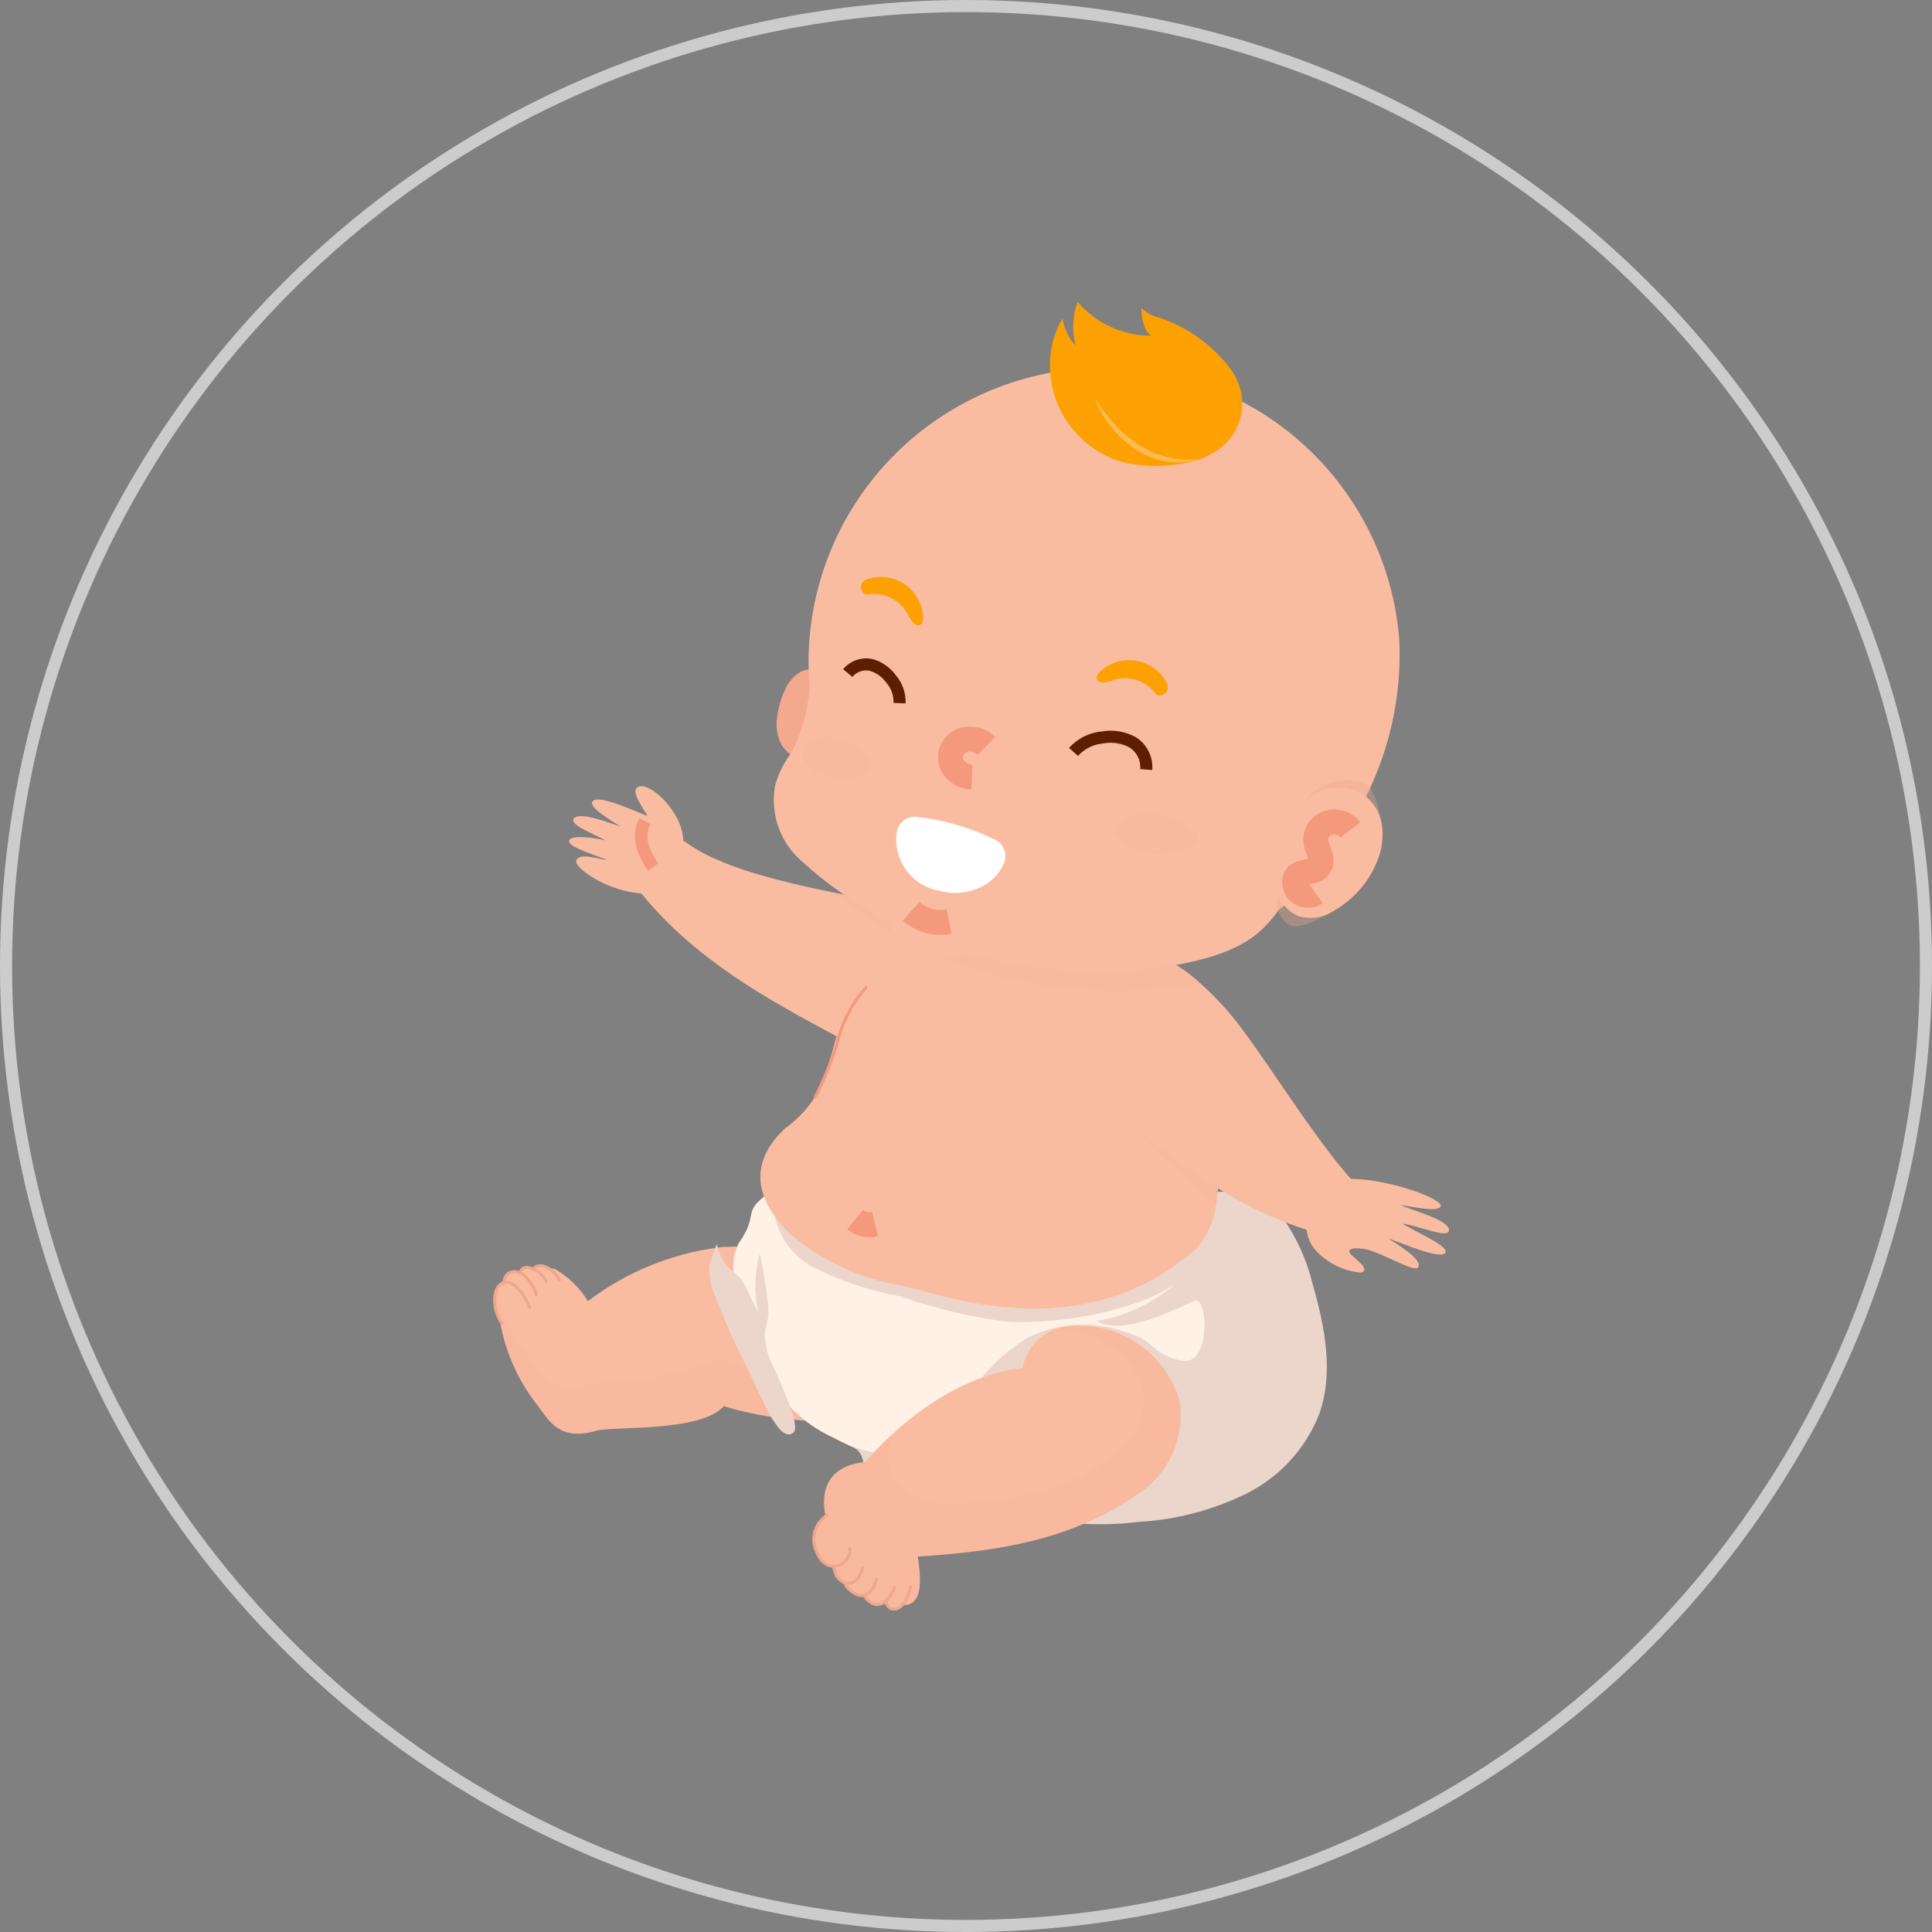 <svg width="160" height="160" viewBox="0 0 160 160" fill="none" xmlns="http://www.w3.org/2000/svg">
<rect x="0" y="0" width="160" height="160" fill="#808080" stroke="none"/>
<circle cx="80" cy="80" r="79.5" stroke="#CCCCCC"/>
<path d="M41.219 107.673C41.388 110.878 42.56 113.949 44.572 116.455C45.442 117.621 46.311 119.378 49.367 118.494C50.784 118.083 57.981 118.639 59.941 116.455C63.01 117.369 66.206 117.782 69.407 117.679C74.561 117.446 71.534 114.724 69.751 108.438C67.362 104.242 65.52 103.036 59.85 103.27C55.423 103.776 51.244 105.574 47.84 108.438L48.699 107.776C48.04 106.688 47.121 105.78 46.024 105.134C45.323 104.817 44.358 105.094 44.899 106.022" fill="#F9BCA1"/>
<path d="M46.316 106.016C46.184 105.72 45.985 105.458 45.735 105.25C45.485 105.042 45.19 104.895 44.873 104.818C44.226 104.818 43.939 105.029 44.53 105.922" fill="#F9BCA1"/>
<path d="M46.316 106.016C46.184 105.72 45.985 105.458 45.735 105.25C45.485 105.042 45.19 104.895 44.873 104.818C44.226 104.818 43.939 105.029 44.53 105.922" stroke="#EEA78D" stroke-width="0.25" stroke-linecap="round" stroke-linejoin="round"/>
<path d="M45.243 106.142C45.108 105.846 44.905 105.587 44.651 105.385C44.396 105.183 44.097 105.044 43.778 104.98C42.692 104.766 42.948 106.604 43.668 107.095" fill="#F9BCA1"/>
<path d="M45.243 106.142C45.108 105.846 44.905 105.587 44.651 105.385C44.396 105.183 44.097 105.044 43.778 104.98C42.692 104.766 42.948 106.604 43.668 107.095" stroke="#EEA78D" stroke-width="0.25" stroke-linecap="round" stroke-linejoin="round"/>
<path d="M44.42 107.233C44.285 106.575 43.427 105.147 42.421 105.325C41.552 105.481 41.413 106.876 42.421 107.892" fill="#F9BCA1"/>
<path d="M44.42 107.233C44.285 106.575 43.427 105.147 42.421 105.325C41.552 105.481 41.413 106.876 42.421 107.892" stroke="#EEA78D" stroke-width="0.25" stroke-linecap="round" stroke-linejoin="round"/>
<path d="M43.864 108.276C43.589 107.456 42.728 106.256 42.048 106.198C40.655 106.121 40.722 108.536 41.591 109.593" fill="#F9BCA1"/>
<path d="M43.864 108.276C43.589 107.456 42.728 106.256 42.048 106.198C40.655 106.121 40.722 108.536 41.591 109.593" stroke="#EEA78D" stroke-width="0.25" stroke-linecap="round" stroke-linejoin="round"/>
<g style="mix-blend-mode:multiply" opacity="0.15">
<path d="M41.659 106.249C40.457 107.267 42.477 110.587 43.98 112.618C44.839 113.783 45.715 115.541 48.774 114.656C49.542 114.434 52.07 114.499 54.551 114.052C56.18 113.685 57.782 113.205 59.345 112.618C60.719 112.247 60.259 114.194 68.815 113.841C70.232 113.783 71.025 113.532 71.402 113.07C72.604 116.099 73.045 117.507 69.407 117.671C66.206 117.775 63.01 117.361 59.941 116.448C57.979 118.631 50.782 118.075 49.367 118.486C46.309 119.371 45.44 117.613 44.572 116.448C42.919 114.312 41.803 111.814 41.317 109.161C40.797 108.139 40.807 106.567 41.659 106.249Z" fill="#F3AA8E"/>
</g>
<path d="M51.847 72.378C51.967 72.549 52.087 72.701 52.206 72.859C52.494 73.24 52.797 73.637 53.111 73.995C57.623 79.488 63.355 82.644 69.278 85.822C70.309 86.374 71.344 86.933 72.384 87.5L78.379 79.488L80.593 76.526C79.739 76.213 78.866 75.953 77.98 75.747C75.464 75.121 72.251 74.572 69.014 73.909C66.715 73.444 64.413 72.915 62.345 72.278C61.247 71.954 60.172 71.554 59.13 71.081C58.253 70.704 57.425 70.225 56.663 69.653L56.615 69.679L53.824 71.262L53.762 71.298L51.847 72.378Z" fill="#F9BCA1"/>
<path d="M50.321 71.236C49.485 71.113 48.052 70.629 47.753 71.207C47.738 71.223 47.728 71.243 47.724 71.265C47.607 71.563 48.316 72.254 49.442 72.874C50.573 73.495 51.82 73.879 53.106 74.002C53.615 74.046 54.129 74.034 54.636 73.966L55.301 72.768L56.16 71.207L56.503 70.574C56.581 70.281 56.613 69.978 56.598 69.675C56.56 68.885 56.317 68.119 55.892 67.451C55.088 66.082 53.781 65.055 53.064 65.113C52.005 65.207 53.13 66.732 53.509 67.364C53.555 67.431 53.593 67.503 53.623 67.579C53.487 67.528 53.301 67.451 53.071 67.357C51.869 66.859 49.663 65.916 49.136 66.301C48.844 66.523 49.184 66.915 49.694 67.316C50.268 67.771 51.053 68.219 51.36 68.443C50.684 68.228 48.097 67.194 47.554 67.749C47.011 68.303 49.33 69.088 50.108 69.597C49.466 69.426 47.31 69.083 47.138 69.61C46.966 70.138 49.378 70.829 50.321 71.236Z" fill="#F9BCA1"/>
<path d="M53.413 67.994C53.089 68.606 53.01 69.317 53.194 69.984C53.381 70.642 53.688 71.261 54.099 71.809" stroke="#F4997D" stroke-width="1.035" stroke-miterlimit="10"/>
<path d="M61.18 102.942C62.944 100.491 61.304 100.406 63.81 98.72L99.901 99.899C101.052 100.62 100.949 102.862 101.67 104.006C102.537 105.246 103.138 106.651 103.433 108.133C103.729 109.615 103.713 111.142 103.388 112.617C102.825 116.144 99.87 121.003 95.88 122.517C91.89 124.032 84.85 122.733 84.85 122.733C81.552 122.585 78.278 122.091 75.083 121.258C72.972 120.828 70.934 120.093 69.037 119.074C66.992 118.147 65.261 116.649 64.056 114.76C62.723 112.544 62.876 110.345 61.683 108.048C61.453 107.656 61.264 107.242 61.12 106.811C60.847 106.201 60.711 105.538 60.722 104.87C60.732 104.202 60.889 103.544 61.18 102.942Z" fill="#FFF1E6"/>
<path d="M64.065 98.698C63.917 99.957 64.155 101.232 64.75 102.353C65.344 103.475 66.266 104.389 67.394 104.977C69.668 106.105 72.09 106.912 74.588 107.373C77.411 108.357 80.326 109.053 83.29 109.45C87.229 109.686 93.56 108.788 97.247 106.397C95.414 107.954 93.198 108.996 90.828 109.418C92.951 110.503 96.267 108.94 98.901 107.741C100.052 107.217 100.344 113.248 97.808 112.676C95.273 112.104 95.73 111.064 93.439 110.397C92.1 109.878 90.666 109.645 89.231 109.712C87.797 109.78 86.392 110.146 85.108 110.787C81.943 112.709 79.602 115.728 78.535 119.264C78.497 119.71 78.282 120.122 77.939 120.411C77.63 120.561 77.279 120.607 76.941 120.541C74.751 120.762 72.54 120.494 70.467 119.756C72.396 120.567 70.713 122.894 72.808 122.976C72.216 123.387 78.687 122.227 78.092 122.634C82.97 125.539 88.682 126.736 94.321 126.034C97.408 125.858 100.427 125.066 103.2 123.705C105.988 122.322 108.155 119.948 109.272 117.052C110.459 113.645 109.719 109.892 108.731 106.423C108.323 104.733 107.654 103.116 106.747 101.631C106.289 100.892 105.687 100.252 104.977 99.747C104.266 99.243 103.462 98.885 102.611 98.695" fill="#ECD5CB"/>
<path d="M59.359 103.023C59.499 103.675 59.779 104.289 60.18 104.822C60.524 105.204 60.971 105.462 61.302 105.849C61.541 106.152 61.738 106.485 61.889 106.84L62.803 108.748C62.44 107.117 62.48 105.424 62.92 103.812C63.202 105.127 63.425 106.455 63.581 107.788C63.645 108.206 63.657 108.63 63.617 109.051C63.559 109.495 63.398 109.923 63.343 110.368C63.33 111.385 63.589 112.386 64.095 113.269C64.562 114.296 64.996 115.338 65.395 116.395C65.633 116.94 65.786 117.517 65.849 118.107C65.871 118.27 65.841 118.436 65.761 118.581C65.685 118.673 65.581 118.739 65.465 118.769C65.349 118.8 65.226 118.794 65.114 118.752C64.889 118.662 64.692 118.515 64.543 118.326C64.005 117.656 63.562 116.916 63.224 116.127C62.599 114.818 61.974 113.51 61.35 112.203C60.528 110.551 59.792 108.857 59.146 107.129C58.811 106.36 58.679 105.518 58.763 104.683" fill="#ECD5CB"/>
<path d="M65.489 102.228C68.085 104.435 71.235 105.897 74.601 106.458C77.996 107.168 89.527 111.784 99.062 103.426C99.984 102.381 100.561 101.078 100.713 99.695C100.783 99.302 100.845 98.869 100.884 98.425C101.228 94.549 100.223 88.782 95.743 81.934C95.312 81.249 94.816 80.543 94.3 79.834C93.902 79.295 93.479 78.756 93.046 78.203C92.614 77.651 92.188 77.134 91.724 76.608L78.107 75.672C78.062 75.694 78.017 75.719 77.975 75.746C76.816 76.323 75.712 77.005 74.679 77.784C71.995 79.759 70.084 82.602 69.275 85.827C68.874 87.396 68.363 88.935 67.744 90.432C67.059 91.629 66.121 92.663 64.996 93.465C61.942 96.338 62.531 99.403 65.489 102.228Z" fill="#F9BCA1"/>
<path d="M72.47 101.372C72.184 101.443 71.885 101.447 71.597 101.383C71.309 101.319 71.04 101.19 70.811 101.004" stroke="#F4997D" stroke-width="2.07" stroke-miterlimit="10"/>
<g style="mix-blend-mode:multiply" opacity="0.14">
<path d="M91.522 90.436C94.243 93.844 97.327 96.948 100.719 99.695C101.478 95.523 100.609 88.423 94.303 79.836L91.522 90.436Z" fill="#F2A98D"/>
</g>
<path d="M90.751 90.545C93.846 93.514 97.242 96.156 100.885 98.425C103.199 99.885 105.691 101.046 108.299 101.879L112.621 98.425C109.563 95.367 105.387 88.565 102.789 85.122C101.788 83.781 100.654 82.545 99.405 81.431C97.627 79.79 95.427 78.673 93.049 78.205C92.809 78.169 92.57 78.133 92.316 78.107L91.823 82.064L90.751 90.545Z" fill="#F9BCA1"/>
<path d="M109.28 99.109L111.874 97.624C115.074 97.668 119.414 99.251 119.32 99.873C119.226 100.494 116.35 99.808 116.068 99.801C116.755 100.22 120.084 100.999 119.997 101.909C119.932 102.578 117.652 101.567 116.161 101.334C117.176 102.019 120.112 103.216 119.679 103.766C119.246 104.315 116.201 102.987 114.936 102.547C115.605 102.977 117.925 104.324 117.425 104.983C117.066 105.361 114.251 103.655 113.081 103.454C112.325 103.323 111.606 103.345 111.772 103.732C111.939 104.118 113.676 105.121 112.693 105.392C111.365 105.268 110.12 104.693 109.166 103.764C108.846 103.463 108.593 103.097 108.423 102.692C108.254 102.287 108.172 101.851 108.183 101.412C108.193 100.973 108.296 100.541 108.486 100.144C108.675 99.748 108.945 99.395 109.28 99.109Z" fill="#F9BCA1"/>
<path d="M68.156 55.913C67.91 55.666 67.589 55.508 67.243 55.464C66.897 55.42 66.546 55.492 66.246 55.67C65.655 56.047 65.202 56.603 64.952 57.256C64.657 57.915 64.46 58.614 64.368 59.33C64.211 60.165 64.355 61.029 64.774 61.769C65.124 62.257 65.594 62.647 66.139 62.901C66.584 63.181 67.093 63.343 67.618 63.37C68.144 63.398 68.667 63.29 69.139 63.057" fill="#F2A98D"/>
<g style="mix-blend-mode:multiply" opacity="0.14">
<path d="M69.015 73.909C70.052 74.781 71.151 75.579 72.303 76.296C73.069 76.836 73.864 77.333 74.685 77.785C75.872 78.443 77.107 79.013 78.38 79.487C82.676 81.127 87.228 81.999 91.828 82.065C93.137 82.095 94.447 82.052 95.751 81.936C96.993 81.827 98.218 81.659 99.412 81.433C97.631 79.791 95.427 78.674 93.046 78.207C92.625 77.677 92.187 77.138 91.723 76.612L78.107 75.676C78.061 75.698 78.017 75.723 77.975 75.75C75.46 75.127 72.246 74.571 69.015 73.909Z" fill="#F2A98D"/>
</g>
<path d="M64.19 65.063C64.457 64.078 64.917 63.154 65.545 62.348C66.416 60.636 66.927 58.766 67.046 56.851C67.046 56.8 67.031 56.748 67.028 56.695C66.54 50.24 68.647 43.857 72.883 38.95C77.12 34.042 83.14 31.012 89.619 30.526C96.098 30.041 102.506 32.139 107.432 36.36C112.358 40.581 115.399 46.578 115.887 53.033C116.13 58.681 114.552 64.258 111.385 68.948C110.429 70.816 109.154 72.505 107.618 73.938C107.22 74.312 106.803 74.666 106.369 74.997C106.226 75.103 106.073 75.204 105.927 75.311C104.744 76.938 103.351 78.582 98.843 79.616C89.224 81.825 77.664 79.572 70.808 74.684C69.323 73.76 67.925 72.703 66.632 71.525C65.678 70.768 64.947 69.767 64.517 68.63C64.087 67.492 63.974 66.26 64.19 65.063Z" fill="#F9BCA1"/>
<path d="M81.699 61.764C81.461 61.531 81.167 61.362 80.844 61.275C80.522 61.187 80.182 61.184 79.858 61.266C79.585 61.332 79.336 61.473 79.14 61.673C78.943 61.872 78.807 62.123 78.746 62.396C78.685 62.669 78.702 62.953 78.796 63.217C78.889 63.481 79.055 63.713 79.274 63.888C79.618 64.174 80.046 64.338 80.493 64.357" stroke="#F4997D" stroke-width="2.07" stroke-miterlimit="10"/>
<g style="mix-blend-mode:multiply" opacity="0.14">
<path d="M92.535 68.209C92.888 67.875 93.314 67.627 93.778 67.483C94.243 67.34 94.735 67.305 95.216 67.382C96.624 67.446 97.969 67.978 99.038 68.893C99.553 69.684 98.591 70.411 97.219 70.662C94.737 71.124 91.363 69.477 92.535 68.209Z" fill="#F2A98D"/>
</g>
<g style="mix-blend-mode:multiply" opacity="0.14">
<path d="M66.681 61.763C66.985 61.466 67.36 61.252 67.77 61.141C68.181 61.029 68.613 61.024 69.026 61.127C70.229 61.421 71.723 62.076 72.073 62.896C72.424 63.716 71.536 64.375 70.356 64.53C68.214 64.814 65.567 62.944 66.681 61.763Z" fill="#F2A98D"/>
</g>
<g style="mix-blend-mode:multiply" opacity="0.35">
<path d="M107.939 66.494C108.476 65.725 109.244 65.144 110.132 64.835C111.021 64.526 111.984 64.504 112.886 64.773C113.905 65.286 114.238 67.169 114.432 68.29C114.59 69.425 114.411 70.581 113.917 71.616C113.206 73.2 112.014 74.52 110.509 75.391C109.598 75.915 107.769 77.01 106.797 76.615C106.407 76.377 106.102 76.024 105.922 75.606C105.742 75.188 105.696 74.724 105.792 74.279" fill="#F2A98D"/>
</g>
<path d="M105.801 74.278C105.986 74.522 106.17 74.769 106.374 74.991C106.679 75.366 107.069 75.664 107.511 75.861C108.016 76.013 108.548 76.049 109.069 75.968C109.59 75.887 110.085 75.69 110.519 75.392C112.026 74.522 113.218 73.199 113.924 71.613C114.421 70.582 114.6 69.427 114.439 68.293C114.359 67.765 114.165 67.26 113.872 66.812C113.579 66.364 113.193 65.984 112.74 65.697C112.678 65.655 112.617 65.624 112.555 65.588C111.789 65.235 110.93 65.132 110.102 65.295C109.274 65.457 108.519 65.876 107.944 66.492L105.801 74.278Z" fill="#F9BCA1"/>
<path d="M111.829 68.729C111.602 68.431 111.282 68.218 110.919 68.125C110.556 68.032 110.172 68.064 109.829 68.216C109.518 68.349 109.266 68.588 109.116 68.891C108.966 69.193 108.929 69.538 109.011 69.865C109.092 70.411 109.585 71.063 109.343 71.628C108.981 72.465 107.545 71.934 107.261 72.767C107.196 72.984 107.202 73.216 107.276 73.43C107.35 73.644 107.489 73.829 107.675 73.96C107.86 74.091 108.082 74.16 108.309 74.159C108.536 74.158 108.757 74.086 108.941 73.953" stroke="#F4997D" stroke-width="2.07" stroke-miterlimit="10"/>
<path d="M82.841 77.565C81.477 78.489 79.907 79.066 78.267 79.244C77.447 79.321 76.622 79.18 75.875 78.835C75.128 78.491 74.486 77.955 74.014 77.283C73.572 76.49 73.353 75.593 73.382 74.687" fill="#F9BCA1"/>
<path d="M78.594 76.32C78.04 76.43 77.467 76.41 76.921 76.262C76.375 76.113 75.871 75.841 75.45 75.465" stroke="#F4997D" stroke-width="2.07" stroke-miterlimit="10"/>
<path d="M71.808 49.242C71.337 49.303 70.813 48.092 72.151 47.873C72.662 47.752 73.194 47.748 73.707 47.861C74.22 47.974 74.701 48.201 75.114 48.524C75.527 48.848 75.861 49.261 76.091 49.731C76.322 50.201 76.443 50.717 76.445 51.241C76.459 51.631 75.995 52.348 75.255 51.027C74.96 50.39 74.462 49.869 73.838 49.546C73.214 49.223 72.499 49.116 71.808 49.242Z" fill="#FDA002"/>
<path d="M74.499 58.233C74.527 57.492 74.269 56.768 73.779 56.209C73.368 55.642 72.772 55.235 72.094 55.056C71.746 54.99 71.387 55.019 71.055 55.14C70.722 55.26 70.429 55.468 70.204 55.74" stroke="#601E01" stroke-miterlimit="10"/>
<path d="M95.738 57.474C96.037 57.845 97.255 57.339 96.442 56.25C96.157 55.812 95.776 55.443 95.328 55.172C94.879 54.901 94.375 54.733 93.853 54.683C93.331 54.632 92.805 54.699 92.312 54.88C91.82 55.06 91.374 55.348 91.009 55.723C90.728 55.995 90.559 56.83 92.014 56.389C92.668 56.133 93.388 56.101 94.062 56.297C94.736 56.494 95.326 56.908 95.738 57.474Z" fill="#FDA002"/>
<path d="M88.905 62.27C89.525 61.58 90.385 61.152 91.31 61.072C92.171 60.917 93.059 61.064 93.823 61.487C94.193 61.728 94.49 62.064 94.684 62.459C94.879 62.854 94.962 63.294 94.926 63.733" stroke="#601E01" stroke-miterlimit="10"/>
<path d="M71.722 81.781C70.595 83.039 69.793 84.552 69.388 86.189C68.913 87.797 68.284 89.356 67.51 90.844" stroke="#F4997D" stroke-width="0.25" stroke-linecap="round" stroke-linejoin="round"/>
<path d="M74.29 70.297C74.443 71.143 74.848 71.924 75.452 72.538C76.056 73.152 76.831 73.572 77.677 73.743C78.374 73.952 79.109 74.004 79.828 73.894C80.547 73.785 81.233 73.517 81.836 73.11C82.383 72.71 82.822 72.181 83.114 71.57C83.288 71.211 83.313 70.798 83.184 70.42C83.056 70.043 82.784 69.73 82.427 69.551C80.39 68.551 78.197 67.907 75.942 67.648C75.555 67.601 75.165 67.705 74.854 67.938C74.542 68.17 74.332 68.514 74.269 68.897C74.197 69.361 74.204 69.835 74.29 70.297Z" fill="white"/>
<path d="M87.921 113.319C78.876 112.06 71.682 121.077 71.682 121.077C66.834 121.578 68.035 126.05 69.779 129.19C70.845 130.727 72.294 131.961 73.984 132.772C76.918 133.732 76.182 130.02 75.873 128.069L76.012 128.909C82.622 128.466 88.646 127.598 94.22 123.738C95.492 122.916 96.496 121.743 97.11 120.363C97.725 118.983 97.922 117.454 97.68 115.963C97.106 114.036 95.876 112.368 94.2 111.247C92.525 110.126 90.51 109.623 88.502 109.823C87.574 109.906 86.7 110.288 86.011 110.913C85.323 111.537 84.859 112.37 84.69 113.282" fill="#F9BCA1"/>
<path d="M75.405 131.44C74.857 134.112 72.749 133.544 73.531 131.651L75.405 131.44Z" fill="#F9BCA1"/>
<path d="M75.405 131.44C74.857 134.112 72.749 133.544 73.531 131.651" stroke="#EEA78D" stroke-width="0.25" stroke-linecap="round" stroke-linejoin="round"/>
<path d="M74.061 131.452C73.747 132.434 72.79 133.534 71.756 132.398C71.325 131.924 71.565 131.371 71.899 130.807" fill="#F9BCA1"/>
<path d="M74.061 131.452C73.747 132.434 72.79 133.534 71.756 132.398C71.325 131.924 71.565 131.371 71.899 130.807" stroke="#EEA78D" stroke-width="0.25" stroke-linecap="round" stroke-linejoin="round"/>
<path d="M72.582 130.782C72.345 131.767 71.687 132.431 70.897 132.022C69.461 131.28 69.932 130.359 70.304 129.456" fill="#F9BCA1"/>
<path d="M72.582 130.782C72.345 131.767 71.687 132.431 70.897 132.022C69.461 131.28 69.932 130.359 70.304 129.456" stroke="#EEA78D" stroke-width="0.25" stroke-linecap="round" stroke-linejoin="round"/>
<path d="M71.449 129.825C71.154 131.146 70.075 131.595 69.3 130.549C69.074 130.073 68.959 129.552 68.966 129.025C68.973 128.498 69.101 127.98 69.34 127.51" fill="#F9BCA1"/>
<path d="M71.449 129.825C71.154 131.146 70.075 131.595 69.3 130.549C69.074 130.073 68.959 129.552 68.966 129.025C68.973 128.498 69.101 127.98 69.34 127.51" stroke="#EEA78D" stroke-width="0.25" stroke-linecap="round" stroke-linejoin="round"/>
<path d="M70.386 128.264C70.412 129.72 68.337 130.557 67.579 128.39C67.361 127.875 67.333 127.3 67.502 126.767C67.671 126.234 68.025 125.778 68.5 125.481" fill="#F9BCA1"/>
<path d="M70.386 128.264C70.412 129.72 68.337 130.557 67.579 128.39C67.361 127.875 67.333 127.3 67.502 126.767C67.671 126.234 68.025 125.778 68.5 125.481" stroke="#EEA78D" stroke-width="0.25" stroke-linecap="round" stroke-linejoin="round"/>
<g style="mix-blend-mode:multiply" opacity="0.15">
<path d="M68.363 125.58C68.171 125.061 68.111 124.504 68.188 123.956C68.265 123.409 68.476 122.89 68.804 122.443C69.131 121.997 69.564 121.639 70.064 121.4C70.564 121.161 71.115 121.049 71.669 121.074C72.359 120.249 73.105 119.473 73.903 118.752L73.892 118.784C72.576 122.378 75.237 124.542 78.726 124.536C83.549 124.503 89.793 123.266 93.234 119.527C94.035 118.769 94.549 117.759 94.688 116.668C94.827 115.576 94.583 114.47 93.996 113.537C93.243 112.447 92.224 111.565 91.035 110.975C89.846 110.384 88.525 110.105 87.198 110.163C87.612 109.992 88.049 109.88 88.495 109.831C90.503 109.63 92.518 110.134 94.193 111.255C95.868 112.375 97.099 114.043 97.672 115.971C97.915 117.461 97.717 118.99 97.103 120.37C96.488 121.75 95.484 122.923 94.213 123.745C88.637 127.604 82.613 128.473 76.005 128.917L75.866 128.076C76.141 129.842 76.771 133.049 74.712 132.931C74.131 133.522 73.441 133.306 73.36 132.589C73.251 132.7 73.118 132.785 72.971 132.838C72.825 132.891 72.668 132.91 72.512 132.893C72.357 132.877 72.208 132.825 72.076 132.743C71.943 132.661 71.831 132.549 71.749 132.418C71.675 132.335 71.617 132.24 71.577 132.137C71.347 132.192 71.105 132.157 70.9 132.04C70.688 131.955 70.496 131.828 70.336 131.666C70.177 131.503 70.053 131.31 69.972 131.097C69.699 130.994 69.464 130.808 69.301 130.566C69.125 130.316 69.017 130.026 68.986 129.723C68.454 129.697 67.901 129.319 67.58 128.405C67.362 127.916 67.322 127.368 67.464 126.853C67.607 126.338 67.925 125.888 68.363 125.58Z" fill="#F3AA8E"/>
</g>
<path d="M101.957 30.644C102.69 31.633 103.002 32.869 102.828 34.086C102.653 35.303 102.004 36.402 101.023 37.147C100.012 37.883 98.82 38.333 97.574 38.449C95.98 38.709 94.35 38.632 92.788 38.223C90.733 37.57 89.01 36.152 87.977 34.266C86.944 32.38 86.681 30.169 87.242 28.094C87.421 27.49 87.677 26.912 88.002 26.372C88.118 27.211 88.495 27.993 89.079 28.607C88.755 27.417 88.815 26.155 89.251 25C89.995 25.881 90.923 26.588 91.971 27.07C93.019 27.553 94.162 27.801 95.317 27.794C94.717 27.413 94.516 26.229 94.528 25.517C94.962 25.919 95.496 26.199 96.074 26.328C98.433 27.134 100.489 28.639 101.968 30.64L101.957 30.644Z" fill="#FDA002"/>
<path d="M90.643 32.953C90.971 33.807 91.431 34.606 92.005 35.32C92.576 36.05 93.26 36.686 94.032 37.202C94.808 37.72 95.686 38.066 96.608 38.217C97.523 38.358 98.458 38.3 99.348 38.046C99.118 38.046 98.891 38.046 98.661 38.061C98.437 38.081 98.212 38.077 97.989 38.048L97.325 37.993L96.674 37.858C95.816 37.654 95.002 37.3 94.269 36.812C93.532 36.32 92.859 35.741 92.262 35.087C91.662 34.424 91.119 33.71 90.643 32.953Z" fill="#FFBC52"/>
</svg>
